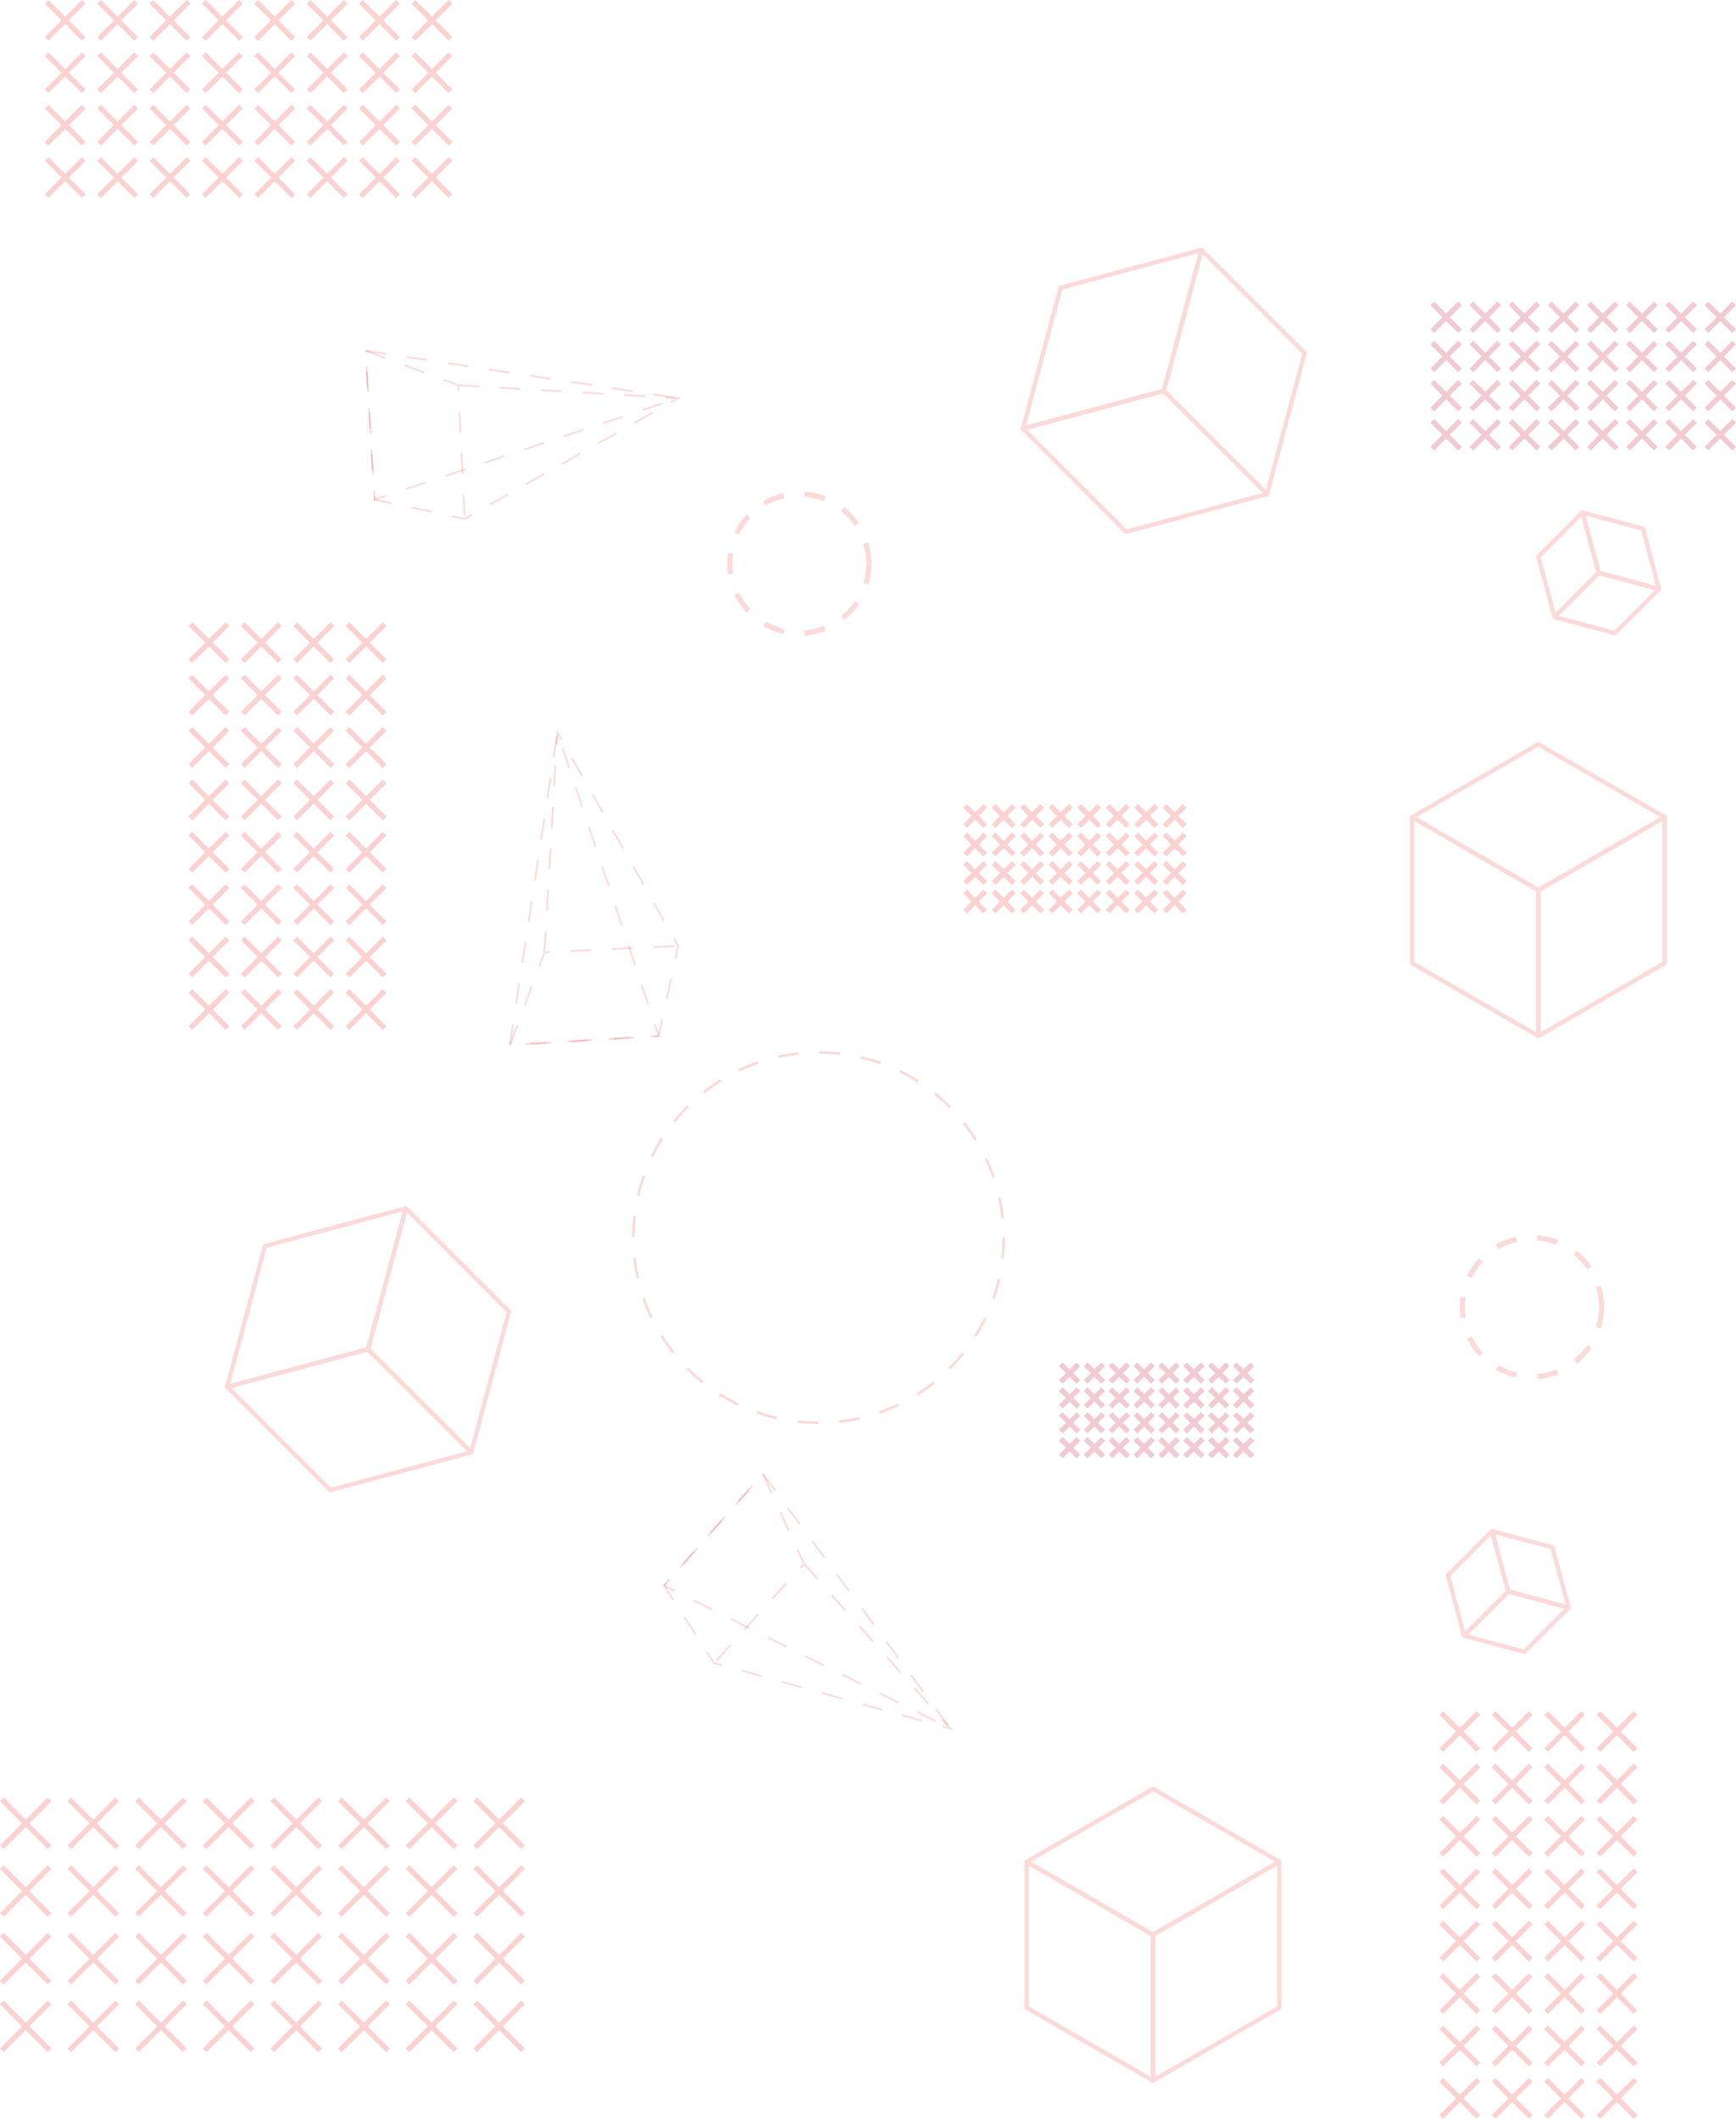 <svg id="Layer_1" data-name="Layer 1" xmlns="http://www.w3.org/2000/svg" viewBox="0 0 2003.24 2444.48"><defs><style>.cls-1{opacity:0.25;}.cls-2,.cls-4,.cls-5,.cls-6,.cls-7,.cls-8{fill:none;}.cls-2,.cls-4,.cls-6,.cls-7,.cls-8{stroke:#ef4648;}.cls-2,.cls-5,.cls-6,.cls-7,.cls-8{stroke-miterlimit:10;}.cls-2,.cls-5,.cls-6{stroke-width:6px;}.cls-3{opacity:0.2;}.cls-4{stroke-linecap:round;stroke-linejoin:round;stroke-width:5px;}.cls-5{stroke:#cc2a49;}.cls-6,.cls-7,.cls-8{stroke-dasharray:24;opacity:0.2;}.cls-7{stroke-width:2px;}.cls-8{stroke-width:3px;}</style></defs><title>pagesBackground</title><g class="cls-1"><line class="cls-2" x1="53.82" y1="2.12" x2="96.62" y2="44.92"/><line class="cls-2" x1="96.62" y1="2.12" x2="53.82" y2="44.92"/><line class="cls-2" x1="53.82" y1="62.52" x2="96.62" y2="105.32"/><line class="cls-2" x1="96.62" y1="62.52" x2="53.82" y2="105.32"/><line class="cls-2" x1="114.32" y1="62.52" x2="157.12" y2="105.32"/><line class="cls-2" x1="157.12" y1="62.52" x2="114.32" y2="105.32"/><line class="cls-2" x1="114.32" y1="2.12" x2="157.12" y2="44.92"/><line class="cls-2" x1="157.12" y1="2.12" x2="114.32" y2="44.92"/><line class="cls-2" x1="174.72" y1="2.12" x2="217.52" y2="44.92"/><line class="cls-2" x1="217.52" y1="2.12" x2="174.72" y2="44.92"/><line class="cls-2" x1="174.72" y1="62.52" x2="217.52" y2="105.32"/><line class="cls-2" x1="217.52" y1="62.52" x2="174.72" y2="105.32"/><line class="cls-2" x1="235.22" y1="62.52" x2="278.02" y2="105.32"/><line class="cls-2" x1="278.02" y1="62.52" x2="235.22" y2="105.32"/><line class="cls-2" x1="235.22" y1="2.12" x2="278.02" y2="44.92"/><line class="cls-2" x1="278.02" y1="2.12" x2="235.22" y2="44.92"/><line class="cls-2" x1="174.72" y1="123.02" x2="217.52" y2="165.82"/><line class="cls-2" x1="217.52" y1="123.02" x2="174.72" y2="165.82"/><line class="cls-2" x1="174.72" y1="183.42" x2="217.52" y2="226.22"/><line class="cls-2" x1="217.52" y1="183.42" x2="174.72" y2="226.22"/><line class="cls-2" x1="235.22" y1="183.42" x2="278.02" y2="226.22"/><line class="cls-2" x1="278.02" y1="183.42" x2="235.22" y2="226.22"/><line class="cls-2" x1="235.22" y1="123.02" x2="278.02" y2="165.82"/><line class="cls-2" x1="278.02" y1="123.02" x2="235.22" y2="165.82"/><line class="cls-2" x1="295.62" y1="2.12" x2="338.42" y2="44.92"/><line class="cls-2" x1="338.42" y1="2.12" x2="295.62" y2="44.92"/><line class="cls-2" x1="295.62" y1="62.52" x2="338.42" y2="105.32"/><line class="cls-2" x1="338.42" y1="62.52" x2="295.62" y2="105.32"/><line class="cls-2" x1="356.12" y1="62.52" x2="398.92" y2="105.32"/><line class="cls-2" x1="398.92" y1="62.52" x2="356.12" y2="105.32"/><line class="cls-2" x1="356.12" y1="2.12" x2="398.92" y2="44.92"/><line class="cls-2" x1="398.92" y1="2.12" x2="356.12" y2="44.92"/><line class="cls-2" x1="295.62" y1="123.02" x2="338.42" y2="165.82"/><line class="cls-2" x1="338.42" y1="123.02" x2="295.62" y2="165.82"/><line class="cls-2" x1="295.62" y1="183.42" x2="338.42" y2="226.22"/><line class="cls-2" x1="338.42" y1="183.42" x2="295.62" y2="226.22"/><line class="cls-2" x1="356.12" y1="183.42" x2="398.92" y2="226.22"/><line class="cls-2" x1="398.92" y1="183.42" x2="356.12" y2="226.22"/><line class="cls-2" x1="356.12" y1="123.02" x2="398.92" y2="165.82"/><line class="cls-2" x1="398.92" y1="123.02" x2="356.12" y2="165.82"/><line class="cls-2" x1="416.52" y1="2.12" x2="459.32" y2="44.92"/><line class="cls-2" x1="459.32" y1="2.12" x2="416.52" y2="44.92"/><line class="cls-2" x1="416.52" y1="62.52" x2="459.32" y2="105.32"/><line class="cls-2" x1="459.32" y1="62.52" x2="416.52" y2="105.32"/><line class="cls-2" x1="477.02" y1="62.52" x2="519.82" y2="105.32"/><line class="cls-2" x1="519.82" y1="62.52" x2="477.02" y2="105.32"/><line class="cls-2" x1="477.02" y1="2.12" x2="519.82" y2="44.92"/><line class="cls-2" x1="519.82" y1="2.12" x2="477.02" y2="44.92"/><line class="cls-2" x1="416.52" y1="123.02" x2="459.32" y2="165.82"/><line class="cls-2" x1="459.32" y1="123.02" x2="416.52" y2="165.82"/><line class="cls-2" x1="416.52" y1="183.42" x2="459.32" y2="226.22"/><line class="cls-2" x1="459.32" y1="183.42" x2="416.52" y2="226.22"/><line class="cls-2" x1="477.02" y1="183.42" x2="519.82" y2="226.22"/><line class="cls-2" x1="519.82" y1="183.42" x2="477.02" y2="226.22"/><line class="cls-2" x1="477.02" y1="123.02" x2="519.82" y2="165.82"/><line class="cls-2" x1="519.82" y1="123.02" x2="477.02" y2="165.82"/><line class="cls-2" x1="53.82" y1="123.02" x2="96.62" y2="165.82"/><line class="cls-2" x1="96.62" y1="123.02" x2="53.82" y2="165.82"/><line class="cls-2" x1="53.82" y1="183.42" x2="96.62" y2="226.22"/><line class="cls-2" x1="96.62" y1="183.42" x2="53.82" y2="226.22"/><line class="cls-2" x1="114.32" y1="183.42" x2="157.12" y2="226.22"/><line class="cls-2" x1="157.12" y1="183.42" x2="114.32" y2="226.22"/><line class="cls-2" x1="114.32" y1="123.02" x2="157.12" y2="165.82"/><line class="cls-2" x1="157.12" y1="123.02" x2="114.32" y2="165.82"/></g><g class="cls-1"><line class="cls-2" x1="1113.72" y1="929.78" x2="1136.92" y2="953.08"/><line class="cls-2" x1="1136.92" y1="929.78" x2="1113.72" y2="953.08"/><line class="cls-2" x1="1113.72" y1="962.68" x2="1136.92" y2="985.98"/><line class="cls-2" x1="1136.92" y1="962.68" x2="1113.72" y2="985.98"/><line class="cls-2" x1="1146.52" y1="962.68" x2="1169.82" y2="985.98"/><line class="cls-2" x1="1169.82" y1="962.68" x2="1146.52" y2="985.98"/><line class="cls-2" x1="1146.52" y1="929.78" x2="1169.82" y2="953.08"/><line class="cls-2" x1="1169.82" y1="929.78" x2="1146.52" y2="953.08"/><line class="cls-2" x1="1179.42" y1="929.78" x2="1202.72" y2="953.08"/><line class="cls-2" x1="1202.72" y1="929.78" x2="1179.42" y2="953.08"/><line class="cls-2" x1="1179.42" y1="962.68" x2="1202.72" y2="985.98"/><line class="cls-2" x1="1202.72" y1="962.68" x2="1179.42" y2="985.98"/><line class="cls-2" x1="1212.32" y1="962.68" x2="1235.62" y2="985.98"/><line class="cls-2" x1="1235.62" y1="962.68" x2="1212.32" y2="985.98"/><line class="cls-2" x1="1212.32" y1="929.78" x2="1235.62" y2="953.08"/><line class="cls-2" x1="1235.62" y1="929.78" x2="1212.32" y2="953.08"/><line class="cls-2" x1="1179.42" y1="995.58" x2="1202.72" y2="1018.88"/><line class="cls-2" x1="1202.72" y1="995.58" x2="1179.42" y2="1018.88"/><line class="cls-2" x1="1179.42" y1="1028.48" x2="1202.72" y2="1051.78"/><line class="cls-2" x1="1202.72" y1="1028.48" x2="1179.42" y2="1051.78"/><line class="cls-2" x1="1212.32" y1="1028.48" x2="1235.62" y2="1051.78"/><line class="cls-2" x1="1235.62" y1="1028.48" x2="1212.32" y2="1051.78"/><line class="cls-2" x1="1212.32" y1="995.58" x2="1235.62" y2="1018.88"/><line class="cls-2" x1="1235.62" y1="995.58" x2="1212.32" y2="1018.88"/><line class="cls-2" x1="1245.22" y1="929.78" x2="1268.52" y2="953.08"/><line class="cls-2" x1="1268.52" y1="929.78" x2="1245.22" y2="953.08"/><line class="cls-2" x1="1245.22" y1="962.68" x2="1268.52" y2="985.98"/><line class="cls-2" x1="1268.52" y1="962.68" x2="1245.22" y2="985.98"/><line class="cls-2" x1="1278.12" y1="962.68" x2="1301.42" y2="985.98"/><line class="cls-2" x1="1301.42" y1="962.68" x2="1278.12" y2="985.98"/><line class="cls-2" x1="1278.12" y1="929.78" x2="1301.42" y2="953.08"/><line class="cls-2" x1="1301.42" y1="929.78" x2="1278.12" y2="953.08"/><line class="cls-2" x1="1245.22" y1="995.58" x2="1268.52" y2="1018.88"/><line class="cls-2" x1="1268.52" y1="995.58" x2="1245.22" y2="1018.88"/><line class="cls-2" x1="1245.22" y1="1028.48" x2="1268.52" y2="1051.78"/><line class="cls-2" x1="1268.52" y1="1028.48" x2="1245.22" y2="1051.78"/><line class="cls-2" x1="1278.12" y1="1028.48" x2="1301.42" y2="1051.78"/><line class="cls-2" x1="1301.42" y1="1028.48" x2="1278.12" y2="1051.78"/><line class="cls-2" x1="1278.12" y1="995.58" x2="1301.42" y2="1018.88"/><line class="cls-2" x1="1301.42" y1="995.58" x2="1278.12" y2="1018.88"/><line class="cls-2" x1="1311.02" y1="929.78" x2="1334.32" y2="953.08"/><line class="cls-2" x1="1334.32" y1="929.78" x2="1311.02" y2="953.08"/><line class="cls-2" x1="1311.02" y1="962.68" x2="1334.32" y2="985.98"/><line class="cls-2" x1="1334.32" y1="962.68" x2="1311.02" y2="985.98"/><line class="cls-2" x1="1343.92" y1="962.68" x2="1367.12" y2="985.98"/><line class="cls-2" x1="1367.12" y1="962.68" x2="1343.92" y2="985.98"/><line class="cls-2" x1="1343.92" y1="929.78" x2="1367.12" y2="953.08"/><line class="cls-2" x1="1367.12" y1="929.78" x2="1343.92" y2="953.08"/><line class="cls-2" x1="1311.02" y1="995.58" x2="1334.32" y2="1018.88"/><line class="cls-2" x1="1334.32" y1="995.58" x2="1311.02" y2="1018.88"/><line class="cls-2" x1="1311.02" y1="1028.48" x2="1334.32" y2="1051.78"/><line class="cls-2" x1="1334.32" y1="1028.48" x2="1311.02" y2="1051.78"/><line class="cls-2" x1="1343.92" y1="1028.48" x2="1367.12" y2="1051.78"/><line class="cls-2" x1="1367.12" y1="1028.48" x2="1343.92" y2="1051.78"/><line class="cls-2" x1="1343.92" y1="995.58" x2="1367.12" y2="1018.88"/><line class="cls-2" x1="1367.12" y1="995.58" x2="1343.92" y2="1018.88"/><line class="cls-2" x1="1113.72" y1="995.58" x2="1136.92" y2="1018.88"/><line class="cls-2" x1="1136.92" y1="995.58" x2="1113.72" y2="1018.88"/><line class="cls-2" x1="1113.72" y1="1028.48" x2="1136.92" y2="1051.78"/><line class="cls-2" x1="1136.92" y1="1028.48" x2="1113.72" y2="1051.78"/><line class="cls-2" x1="1146.52" y1="1028.48" x2="1169.82" y2="1051.78"/><line class="cls-2" x1="1169.82" y1="1028.48" x2="1146.52" y2="1051.78"/><line class="cls-2" x1="1146.52" y1="995.58" x2="1169.82" y2="1018.88"/><line class="cls-2" x1="1169.82" y1="995.58" x2="1146.52" y2="1018.88"/></g><g class="cls-3"><polygon class="cls-4" points="1223.92 331.98 1180.42 494.48 1342.92 450.98 1386.52 288.38 1223.92 331.98"/><polygon class="cls-4" points="1180.42 494.48 1299.42 613.58 1462.02 569.98 1342.92 450.98 1180.42 494.48"/><polygon class="cls-4" points="1342.92 450.98 1462.02 569.98 1505.52 407.38 1386.52 288.38 1342.92 450.98"/><polygon class="cls-4" points="1895.82 609.98 1826.12 591.28 1844.82 660.88 1914.42 679.58 1895.82 609.98"/><polygon class="cls-4" points="1826.12 591.28 1775.22 642.28 1793.82 711.88 1844.82 660.88 1826.12 591.28"/><polygon class="cls-4" points="1844.82 660.88 1793.82 711.88 1863.42 730.48 1914.42 679.58 1844.82 660.88"/><polygon class="cls-4" points="1775.22 858.68 1629.42 942.78 1775.22 1026.98 1920.92 942.78 1775.22 858.68"/><polygon class="cls-4" points="1629.42 942.78 1629.42 1111.18 1775.22 1195.28 1775.22 1026.98 1629.42 942.78"/><polygon class="cls-4" points="1775.22 1026.98 1775.22 1195.28 1920.92 1111.18 1920.92 942.78 1775.22 1026.98"/></g><g class="cls-1"><line class="cls-5" x1="2001.12" y1="517.68" x2="1969.12" y2="485.68"/><line class="cls-5" x1="1969.12" y1="517.68" x2="2001.12" y2="485.68"/><line class="cls-5" x1="2001.12" y1="472.48" x2="1969.12" y2="440.48"/><line class="cls-5" x1="1969.12" y1="472.48" x2="2001.12" y2="440.48"/><line class="cls-5" x1="1955.92" y1="472.48" x2="1923.92" y2="440.48"/><line class="cls-5" x1="1923.92" y1="472.48" x2="1955.92" y2="440.48"/><line class="cls-5" x1="1955.92" y1="517.68" x2="1923.92" y2="485.68"/><line class="cls-5" x1="1923.92" y1="517.68" x2="1955.92" y2="485.68"/><line class="cls-5" x1="1910.72" y1="517.68" x2="1878.72" y2="485.68"/><line class="cls-5" x1="1878.72" y1="517.68" x2="1910.72" y2="485.68"/><line class="cls-5" x1="1910.72" y1="472.48" x2="1878.72" y2="440.48"/><line class="cls-5" x1="1878.72" y1="472.48" x2="1910.72" y2="440.48"/><line class="cls-5" x1="1865.52" y1="472.48" x2="1833.52" y2="440.48"/><line class="cls-5" x1="1833.52" y1="472.48" x2="1865.52" y2="440.48"/><line class="cls-5" x1="1865.52" y1="517.68" x2="1833.52" y2="485.68"/><line class="cls-5" x1="1833.52" y1="517.68" x2="1865.52" y2="485.68"/><line class="cls-5" x1="1910.72" y1="427.28" x2="1878.72" y2="395.28"/><line class="cls-5" x1="1878.72" y1="427.28" x2="1910.72" y2="395.28"/><line class="cls-5" x1="1910.72" y1="382.08" x2="1878.72" y2="350.08"/><line class="cls-5" x1="1878.72" y1="382.08" x2="1910.72" y2="350.08"/><line class="cls-5" x1="1865.52" y1="382.08" x2="1833.52" y2="350.08"/><line class="cls-5" x1="1833.52" y1="382.08" x2="1865.52" y2="350.08"/><line class="cls-5" x1="1865.52" y1="427.28" x2="1833.52" y2="395.28"/><line class="cls-5" x1="1833.52" y1="427.28" x2="1865.52" y2="395.28"/><line class="cls-5" x1="1820.32" y1="517.68" x2="1788.32" y2="485.68"/><line class="cls-5" x1="1788.32" y1="517.68" x2="1820.32" y2="485.68"/><line class="cls-5" x1="1820.32" y1="472.48" x2="1788.32" y2="440.48"/><line class="cls-5" x1="1788.32" y1="472.48" x2="1820.32" y2="440.48"/><line class="cls-5" x1="1775.12" y1="472.48" x2="1743.12" y2="440.48"/><line class="cls-5" x1="1743.12" y1="472.48" x2="1775.12" y2="440.48"/><line class="cls-5" x1="1775.12" y1="517.68" x2="1743.12" y2="485.68"/><line class="cls-5" x1="1743.12" y1="517.68" x2="1775.12" y2="485.68"/><line class="cls-5" x1="1820.32" y1="427.28" x2="1788.32" y2="395.28"/><line class="cls-5" x1="1788.32" y1="427.28" x2="1820.32" y2="395.28"/><line class="cls-5" x1="1820.32" y1="382.08" x2="1788.32" y2="350.08"/><line class="cls-5" x1="1788.32" y1="382.08" x2="1820.32" y2="350.08"/><line class="cls-5" x1="1775.12" y1="382.08" x2="1743.12" y2="350.08"/><line class="cls-5" x1="1743.12" y1="382.08" x2="1775.12" y2="350.08"/><line class="cls-5" x1="1775.12" y1="427.28" x2="1743.12" y2="395.28"/><line class="cls-5" x1="1743.12" y1="427.28" x2="1775.12" y2="395.28"/><line class="cls-5" x1="1729.92" y1="517.68" x2="1697.92" y2="485.68"/><line class="cls-5" x1="1697.92" y1="517.68" x2="1729.92" y2="485.68"/><line class="cls-5" x1="1729.92" y1="472.48" x2="1697.92" y2="440.48"/><line class="cls-5" x1="1697.92" y1="472.48" x2="1729.92" y2="440.48"/><line class="cls-5" x1="1684.72" y1="472.48" x2="1652.72" y2="440.48"/><line class="cls-5" x1="1652.72" y1="472.48" x2="1684.72" y2="440.48"/><line class="cls-5" x1="1684.72" y1="517.68" x2="1652.72" y2="485.68"/><line class="cls-5" x1="1652.72" y1="517.68" x2="1684.72" y2="485.68"/><line class="cls-5" x1="1729.92" y1="427.28" x2="1697.92" y2="395.28"/><line class="cls-5" x1="1697.92" y1="427.28" x2="1729.92" y2="395.28"/><line class="cls-5" x1="1729.92" y1="382.08" x2="1697.92" y2="350.08"/><line class="cls-5" x1="1697.92" y1="382.08" x2="1729.92" y2="350.08"/><line class="cls-5" x1="1684.72" y1="382.08" x2="1652.72" y2="350.08"/><line class="cls-5" x1="1652.72" y1="382.08" x2="1684.72" y2="350.08"/><line class="cls-5" x1="1684.72" y1="427.28" x2="1652.72" y2="395.28"/><line class="cls-5" x1="1652.72" y1="427.28" x2="1684.72" y2="395.28"/><line class="cls-5" x1="2001.12" y1="427.28" x2="1969.12" y2="395.28"/><line class="cls-5" x1="1969.12" y1="427.28" x2="2001.12" y2="395.28"/><line class="cls-5" x1="2001.12" y1="382.08" x2="1969.12" y2="350.08"/><line class="cls-5" x1="1969.12" y1="382.08" x2="2001.12" y2="350.08"/><line class="cls-5" x1="1955.92" y1="382.08" x2="1923.92" y2="350.08"/><line class="cls-5" x1="1923.92" y1="382.08" x2="1955.92" y2="350.08"/><line class="cls-5" x1="1955.92" y1="427.28" x2="1923.92" y2="395.28"/><line class="cls-5" x1="1923.92" y1="427.28" x2="1955.92" y2="395.28"/></g><circle class="cls-6" cx="922.47" cy="650.23" r="80.25"/><polygon class="cls-7" points="588.44 1205.71 643.18 844.95 760.11 1195.28 588.44 1205.71"/><polyline class="cls-7" points="628.25 1098.73 643.18 844.95 782.5 1091.26 760.11 1195.28 588.44 1205.71 628.25 1098.73 782.5 1091.26"/><polygon class="cls-7" points="421.74 404.64 782.5 459.38 432.18 576.32 421.74 404.64"/><polyline class="cls-7" points="528.73 444.45 782.5 459.38 536.19 598.71 432.18 576.32 421.74 404.64 528.73 444.45 536.19 598.71"/><polygon class="cls-7" points="880.31 1700.55 1096.71 1994.35 766.3 1829.32 880.31 1700.55"/><polyline class="cls-7" points="927.82 1804.35 1096.71 1994.35 824.02 1918.7 766.3 1829.32 880.31 1700.55 927.82 1804.35 824.02 1918.7"/><g class="cls-3"><polygon class="cls-4" points="305.72 1437.6 262.22 1600.1 424.72 1556.6 468.32 1394 305.72 1437.6"/><polygon class="cls-4" points="262.22 1600.1 381.22 1719.2 543.82 1675.6 424.72 1556.6 262.22 1600.1"/><polygon class="cls-4" points="424.72 1556.6 543.82 1675.6 587.32 1513 468.32 1394 424.72 1556.6"/><polygon class="cls-4" points="1791.42 1785.2 1721.72 1766.5 1740.42 1836.1 1810.02 1854.8 1791.42 1785.2"/><polygon class="cls-4" points="1721.72 1766.5 1670.82 1817.5 1689.42 1887.1 1740.42 1836.1 1721.72 1766.5"/><polygon class="cls-4" points="1740.42 1836.1 1689.42 1887.1 1759.02 1905.7 1810.02 1854.8 1740.42 1836.1"/><polygon class="cls-4" points="1330.52 2063.84 1184.72 2147.95 1330.52 2232.14 1476.22 2147.95 1330.52 2063.84"/><polygon class="cls-4" points="1184.72 2147.95 1184.72 2316.34 1330.52 2400.45 1330.52 2232.14 1184.72 2147.95"/><polygon class="cls-4" points="1330.52 2232.14 1330.52 2400.45 1476.22 2316.34 1476.22 2147.95 1330.52 2232.14"/></g><g class="cls-1"><line class="cls-2" x1="2.13" y1="2075.99" x2="57.18" y2="2131.28"/><line class="cls-2" x1="57.18" y1="2075.99" x2="2.13" y2="2131.28"/><line class="cls-2" x1="2.13" y1="2154.07" x2="57.18" y2="2209.36"/><line class="cls-2" x1="57.18" y1="2154.07" x2="2.13" y2="2209.36"/><line class="cls-2" x1="79.97" y1="2154.07" x2="135.26" y2="2209.36"/><line class="cls-2" x1="135.26" y1="2154.07" x2="79.97" y2="2209.36"/><line class="cls-2" x1="79.97" y1="2075.99" x2="135.26" y2="2131.28"/><line class="cls-2" x1="135.26" y1="2075.99" x2="79.97" y2="2131.28"/><line class="cls-2" x1="158.05" y1="2075.99" x2="213.34" y2="2131.28"/><line class="cls-2" x1="213.34" y1="2075.99" x2="158.05" y2="2131.28"/><line class="cls-2" x1="158.05" y1="2154.07" x2="213.34" y2="2209.36"/><line class="cls-2" x1="213.34" y1="2154.07" x2="158.05" y2="2209.36"/><line class="cls-2" x1="236.13" y1="2154.07" x2="291.42" y2="2209.36"/><line class="cls-2" x1="291.42" y1="2154.07" x2="236.13" y2="2209.36"/><line class="cls-2" x1="236.13" y1="2075.99" x2="291.42" y2="2131.28"/><line class="cls-2" x1="291.42" y1="2075.99" x2="236.13" y2="2131.28"/><line class="cls-2" x1="158.05" y1="2232.14" x2="213.34" y2="2287.44"/><line class="cls-2" x1="213.34" y1="2232.14" x2="158.05" y2="2287.44"/><line class="cls-2" x1="158.05" y1="2310.22" x2="213.34" y2="2365.52"/><line class="cls-2" x1="213.34" y1="2310.22" x2="158.05" y2="2365.52"/><line class="cls-2" x1="236.13" y1="2310.22" x2="291.42" y2="2365.52"/><line class="cls-2" x1="291.42" y1="2310.22" x2="236.13" y2="2365.52"/><line class="cls-2" x1="236.13" y1="2232.14" x2="291.42" y2="2287.44"/><line class="cls-2" x1="291.42" y1="2232.14" x2="236.13" y2="2287.44"/><line class="cls-2" x1="314.21" y1="2075.99" x2="369.5" y2="2131.28"/><line class="cls-2" x1="369.5" y1="2075.99" x2="314.21" y2="2131.28"/><line class="cls-2" x1="314.21" y1="2154.07" x2="369.5" y2="2209.36"/><line class="cls-2" x1="369.5" y1="2154.07" x2="314.21" y2="2209.36"/><line class="cls-2" x1="392.28" y1="2154.07" x2="447.58" y2="2209.36"/><line class="cls-2" x1="447.58" y1="2154.07" x2="392.28" y2="2209.36"/><line class="cls-2" x1="392.28" y1="2075.99" x2="447.58" y2="2131.28"/><line class="cls-2" x1="447.58" y1="2075.99" x2="392.28" y2="2131.28"/><line class="cls-2" x1="314.21" y1="2232.14" x2="369.5" y2="2287.44"/><line class="cls-2" x1="369.5" y1="2232.14" x2="314.21" y2="2287.44"/><line class="cls-2" x1="314.21" y1="2310.22" x2="369.5" y2="2365.52"/><line class="cls-2" x1="369.5" y1="2310.22" x2="314.21" y2="2365.52"/><line class="cls-2" x1="392.28" y1="2310.22" x2="447.58" y2="2365.52"/><line class="cls-2" x1="447.58" y1="2310.22" x2="392.28" y2="2365.52"/><line class="cls-2" x1="392.28" y1="2232.14" x2="447.58" y2="2287.44"/><line class="cls-2" x1="447.58" y1="2232.14" x2="392.28" y2="2287.44"/><line class="cls-2" x1="470.36" y1="2075.99" x2="525.66" y2="2131.28"/><line class="cls-2" x1="525.66" y1="2075.99" x2="470.36" y2="2131.28"/><line class="cls-2" x1="470.36" y1="2154.07" x2="525.66" y2="2209.36"/><line class="cls-2" x1="525.66" y1="2154.07" x2="470.36" y2="2209.36"/><line class="cls-2" x1="548.44" y1="2154.07" x2="603.5" y2="2209.36"/><line class="cls-2" x1="603.5" y1="2154.07" x2="548.44" y2="2209.36"/><line class="cls-2" x1="548.44" y1="2075.99" x2="603.5" y2="2131.28"/><line class="cls-2" x1="603.5" y1="2075.99" x2="548.44" y2="2131.28"/><line class="cls-2" x1="470.36" y1="2232.14" x2="525.66" y2="2287.44"/><line class="cls-2" x1="525.66" y1="2232.14" x2="470.36" y2="2287.44"/><line class="cls-2" x1="470.36" y1="2310.22" x2="525.66" y2="2365.52"/><line class="cls-2" x1="525.66" y1="2310.22" x2="470.36" y2="2365.52"/><line class="cls-2" x1="548.44" y1="2310.22" x2="603.5" y2="2365.52"/><line class="cls-2" x1="603.5" y1="2310.22" x2="548.44" y2="2365.52"/><line class="cls-2" x1="548.44" y1="2232.14" x2="603.5" y2="2287.44"/><line class="cls-2" x1="603.5" y1="2232.14" x2="548.44" y2="2287.44"/><line class="cls-2" x1="2.13" y1="2232.14" x2="57.18" y2="2287.44"/><line class="cls-2" x1="57.18" y1="2232.14" x2="2.13" y2="2287.44"/><line class="cls-2" x1="2.13" y1="2310.22" x2="57.18" y2="2365.52"/><line class="cls-2" x1="57.18" y1="2310.22" x2="2.13" y2="2365.52"/><line class="cls-2" x1="79.97" y1="2310.22" x2="135.26" y2="2365.52"/><line class="cls-2" x1="135.26" y1="2310.22" x2="79.97" y2="2365.52"/><line class="cls-2" x1="79.97" y1="2232.14" x2="135.26" y2="2287.44"/><line class="cls-2" x1="135.26" y1="2232.14" x2="79.97" y2="2287.44"/></g><g class="cls-1"><line class="cls-5" x1="1445.25" y1="1680.4" x2="1424.94" y2="1660.09"/><line class="cls-5" x1="1424.94" y1="1680.4" x2="1445.25" y2="1660.09"/><line class="cls-5" x1="1445.25" y1="1651.71" x2="1424.94" y2="1631.39"/><line class="cls-5" x1="1424.94" y1="1651.71" x2="1445.25" y2="1631.39"/><line class="cls-5" x1="1416.56" y1="1651.71" x2="1396.24" y2="1631.39"/><line class="cls-5" x1="1396.24" y1="1651.71" x2="1416.56" y2="1631.39"/><line class="cls-5" x1="1416.56" y1="1680.4" x2="1396.24" y2="1660.09"/><line class="cls-5" x1="1396.24" y1="1680.4" x2="1416.56" y2="1660.09"/><line class="cls-5" x1="1387.86" y1="1680.4" x2="1367.55" y2="1660.09"/><line class="cls-5" x1="1367.55" y1="1680.4" x2="1387.86" y2="1660.09"/><line class="cls-5" x1="1387.86" y1="1651.71" x2="1367.55" y2="1631.39"/><line class="cls-5" x1="1367.55" y1="1651.71" x2="1387.86" y2="1631.39"/><line class="cls-5" x1="1359.17" y1="1651.71" x2="1338.85" y2="1631.39"/><line class="cls-5" x1="1338.85" y1="1651.71" x2="1359.17" y2="1631.39"/><line class="cls-5" x1="1359.17" y1="1680.4" x2="1338.85" y2="1660.09"/><line class="cls-5" x1="1338.85" y1="1680.4" x2="1359.17" y2="1660.09"/><line class="cls-5" x1="1387.86" y1="1623.01" x2="1367.55" y2="1602.7"/><line class="cls-5" x1="1367.55" y1="1623.01" x2="1387.86" y2="1602.7"/><line class="cls-5" x1="1387.86" y1="1594.32" x2="1367.55" y2="1574"/><line class="cls-5" x1="1367.55" y1="1594.32" x2="1387.86" y2="1574"/><line class="cls-5" x1="1359.17" y1="1594.32" x2="1338.85" y2="1574"/><line class="cls-5" x1="1338.85" y1="1594.32" x2="1359.17" y2="1574"/><line class="cls-5" x1="1359.17" y1="1623.01" x2="1338.85" y2="1602.7"/><line class="cls-5" x1="1338.85" y1="1623.01" x2="1359.17" y2="1602.7"/><line class="cls-5" x1="1330.47" y1="1680.4" x2="1310.16" y2="1660.09"/><line class="cls-5" x1="1310.16" y1="1680.4" x2="1330.47" y2="1660.09"/><line class="cls-5" x1="1330.47" y1="1651.71" x2="1310.16" y2="1631.39"/><line class="cls-5" x1="1310.16" y1="1651.71" x2="1330.47" y2="1631.39"/><line class="cls-5" x1="1301.78" y1="1651.71" x2="1281.46" y2="1631.39"/><line class="cls-5" x1="1281.46" y1="1651.71" x2="1301.78" y2="1631.39"/><line class="cls-5" x1="1301.78" y1="1680.4" x2="1281.46" y2="1660.09"/><line class="cls-5" x1="1281.46" y1="1680.4" x2="1301.78" y2="1660.09"/><line class="cls-5" x1="1330.47" y1="1623.01" x2="1310.16" y2="1602.7"/><line class="cls-5" x1="1310.16" y1="1623.01" x2="1330.47" y2="1602.7"/><line class="cls-5" x1="1330.47" y1="1594.32" x2="1310.16" y2="1574"/><line class="cls-5" x1="1310.16" y1="1594.32" x2="1330.47" y2="1574"/><line class="cls-5" x1="1301.78" y1="1594.32" x2="1281.46" y2="1574"/><line class="cls-5" x1="1281.46" y1="1594.32" x2="1301.78" y2="1574"/><line class="cls-5" x1="1301.78" y1="1623.01" x2="1281.46" y2="1602.7"/><line class="cls-5" x1="1281.46" y1="1623.01" x2="1301.78" y2="1602.7"/><line class="cls-5" x1="1273.08" y1="1680.4" x2="1252.77" y2="1660.09"/><line class="cls-5" x1="1252.77" y1="1680.4" x2="1273.08" y2="1660.09"/><line class="cls-5" x1="1273.08" y1="1651.71" x2="1252.77" y2="1631.39"/><line class="cls-5" x1="1252.77" y1="1651.71" x2="1273.08" y2="1631.39"/><line class="cls-5" x1="1244.39" y1="1651.71" x2="1224.07" y2="1631.39"/><line class="cls-5" x1="1224.07" y1="1651.71" x2="1244.39" y2="1631.39"/><line class="cls-5" x1="1244.39" y1="1680.4" x2="1224.07" y2="1660.09"/><line class="cls-5" x1="1224.07" y1="1680.4" x2="1244.39" y2="1660.09"/><line class="cls-5" x1="1273.08" y1="1623.01" x2="1252.77" y2="1602.7"/><line class="cls-5" x1="1252.77" y1="1623.01" x2="1273.08" y2="1602.7"/><line class="cls-5" x1="1273.08" y1="1594.32" x2="1252.77" y2="1574"/><line class="cls-5" x1="1252.77" y1="1594.32" x2="1273.08" y2="1574"/><line class="cls-5" x1="1244.39" y1="1594.32" x2="1224.07" y2="1574"/><line class="cls-5" x1="1224.07" y1="1594.32" x2="1244.39" y2="1574"/><line class="cls-5" x1="1244.39" y1="1623.01" x2="1224.07" y2="1602.7"/><line class="cls-5" x1="1224.07" y1="1623.01" x2="1244.39" y2="1602.7"/><line class="cls-5" x1="1445.25" y1="1623.01" x2="1424.94" y2="1602.7"/><line class="cls-5" x1="1424.94" y1="1623.01" x2="1445.25" y2="1602.7"/><line class="cls-5" x1="1445.25" y1="1594.32" x2="1424.94" y2="1574"/><line class="cls-5" x1="1424.94" y1="1594.32" x2="1445.25" y2="1574"/><line class="cls-5" x1="1416.56" y1="1594.32" x2="1396.24" y2="1574"/><line class="cls-5" x1="1396.24" y1="1594.32" x2="1416.56" y2="1574"/><line class="cls-5" x1="1416.56" y1="1623.01" x2="1396.24" y2="1602.7"/><line class="cls-5" x1="1396.24" y1="1623.01" x2="1416.56" y2="1602.7"/></g><g class="cls-1"><line class="cls-2" x1="219.73" y1="1186.08" x2="262.53" y2="1143.28"/><line class="cls-2" x1="219.73" y1="1143.28" x2="262.53" y2="1186.08"/><line class="cls-2" x1="280.13" y1="1186.08" x2="322.93" y2="1143.28"/><line class="cls-2" x1="280.13" y1="1143.28" x2="322.93" y2="1186.08"/><line class="cls-2" x1="280.13" y1="1125.58" x2="322.93" y2="1082.78"/><line class="cls-2" x1="280.13" y1="1082.78" x2="322.93" y2="1125.58"/><line class="cls-2" x1="219.73" y1="1125.58" x2="262.53" y2="1082.78"/><line class="cls-2" x1="219.73" y1="1082.78" x2="262.53" y2="1125.58"/><line class="cls-2" x1="219.73" y1="1065.18" x2="262.53" y2="1022.38"/><line class="cls-2" x1="219.73" y1="1022.38" x2="262.53" y2="1065.18"/><line class="cls-2" x1="280.13" y1="1065.18" x2="322.93" y2="1022.38"/><line class="cls-2" x1="280.13" y1="1022.38" x2="322.93" y2="1065.18"/><line class="cls-2" x1="280.13" y1="1004.68" x2="322.93" y2="961.88"/><line class="cls-2" x1="280.13" y1="961.88" x2="322.93" y2="1004.68"/><line class="cls-2" x1="219.73" y1="1004.68" x2="262.53" y2="961.88"/><line class="cls-2" x1="219.73" y1="961.88" x2="262.53" y2="1004.68"/><line class="cls-2" x1="340.63" y1="1065.18" x2="383.43" y2="1022.38"/><line class="cls-2" x1="340.63" y1="1022.38" x2="383.43" y2="1065.18"/><line class="cls-2" x1="401.03" y1="1065.18" x2="443.83" y2="1022.38"/><line class="cls-2" x1="401.03" y1="1022.38" x2="443.83" y2="1065.18"/><line class="cls-2" x1="401.03" y1="1004.68" x2="443.83" y2="961.88"/><line class="cls-2" x1="401.03" y1="961.88" x2="443.83" y2="1004.68"/><line class="cls-2" x1="340.63" y1="1004.68" x2="383.43" y2="961.88"/><line class="cls-2" x1="340.63" y1="961.88" x2="383.43" y2="1004.68"/><line class="cls-2" x1="219.73" y1="944.28" x2="262.53" y2="901.48"/><line class="cls-2" x1="219.73" y1="901.48" x2="262.53" y2="944.28"/><line class="cls-2" x1="280.13" y1="944.28" x2="322.93" y2="901.48"/><line class="cls-2" x1="280.13" y1="901.48" x2="322.93" y2="944.28"/><line class="cls-2" x1="280.13" y1="883.78" x2="322.93" y2="840.98"/><line class="cls-2" x1="280.13" y1="840.98" x2="322.93" y2="883.78"/><line class="cls-2" x1="219.73" y1="883.78" x2="262.53" y2="840.98"/><line class="cls-2" x1="219.73" y1="840.98" x2="262.53" y2="883.78"/><line class="cls-2" x1="340.63" y1="944.28" x2="383.43" y2="901.48"/><line class="cls-2" x1="340.63" y1="901.48" x2="383.43" y2="944.28"/><line class="cls-2" x1="401.03" y1="944.28" x2="443.83" y2="901.48"/><line class="cls-2" x1="401.03" y1="901.48" x2="443.83" y2="944.28"/><line class="cls-2" x1="401.03" y1="883.78" x2="443.83" y2="840.98"/><line class="cls-2" x1="401.03" y1="840.98" x2="443.83" y2="883.78"/><line class="cls-2" x1="340.63" y1="883.78" x2="383.43" y2="840.98"/><line class="cls-2" x1="340.63" y1="840.98" x2="383.43" y2="883.78"/><line class="cls-2" x1="219.73" y1="823.38" x2="262.53" y2="780.58"/><line class="cls-2" x1="219.73" y1="780.58" x2="262.53" y2="823.38"/><line class="cls-2" x1="280.13" y1="823.38" x2="322.93" y2="780.58"/><line class="cls-2" x1="280.13" y1="780.58" x2="322.93" y2="823.38"/><line class="cls-2" x1="280.13" y1="762.88" x2="322.93" y2="720.08"/><line class="cls-2" x1="280.13" y1="720.08" x2="322.93" y2="762.88"/><line class="cls-2" x1="219.73" y1="762.88" x2="262.53" y2="720.08"/><line class="cls-2" x1="219.73" y1="720.08" x2="262.53" y2="762.88"/><line class="cls-2" x1="340.63" y1="823.38" x2="383.43" y2="780.58"/><line class="cls-2" x1="340.63" y1="780.58" x2="383.43" y2="823.38"/><line class="cls-2" x1="401.03" y1="823.38" x2="443.83" y2="780.58"/><line class="cls-2" x1="401.03" y1="780.58" x2="443.83" y2="823.38"/><line class="cls-2" x1="401.03" y1="762.88" x2="443.83" y2="720.08"/><line class="cls-2" x1="401.03" y1="720.08" x2="443.83" y2="762.88"/><line class="cls-2" x1="340.63" y1="762.88" x2="383.43" y2="720.08"/><line class="cls-2" x1="340.63" y1="720.08" x2="383.43" y2="762.88"/><line class="cls-2" x1="340.63" y1="1186.08" x2="383.43" y2="1143.28"/><line class="cls-2" x1="340.63" y1="1143.28" x2="383.43" y2="1186.08"/><line class="cls-2" x1="401.03" y1="1186.08" x2="443.83" y2="1143.28"/><line class="cls-2" x1="401.03" y1="1143.28" x2="443.83" y2="1186.08"/><line class="cls-2" x1="401.03" y1="1125.58" x2="443.83" y2="1082.78"/><line class="cls-2" x1="401.03" y1="1082.78" x2="443.83" y2="1125.58"/><line class="cls-2" x1="340.63" y1="1125.58" x2="383.43" y2="1082.78"/><line class="cls-2" x1="340.63" y1="1082.78" x2="383.43" y2="1125.58"/></g><g class="cls-1"><line class="cls-2" x1="1663.17" y1="2442.36" x2="1705.97" y2="2399.56"/><line class="cls-2" x1="1663.17" y1="2399.56" x2="1705.97" y2="2442.36"/><line class="cls-2" x1="1723.57" y1="2442.36" x2="1766.37" y2="2399.56"/><line class="cls-2" x1="1723.57" y1="2399.56" x2="1766.37" y2="2442.36"/><line class="cls-2" x1="1723.57" y1="2381.86" x2="1766.37" y2="2339.06"/><line class="cls-2" x1="1723.57" y1="2339.06" x2="1766.37" y2="2381.86"/><line class="cls-2" x1="1663.17" y1="2381.86" x2="1705.97" y2="2339.06"/><line class="cls-2" x1="1663.17" y1="2339.06" x2="1705.97" y2="2381.86"/><line class="cls-2" x1="1663.17" y1="2321.46" x2="1705.97" y2="2278.66"/><line class="cls-2" x1="1663.17" y1="2278.66" x2="1705.97" y2="2321.46"/><line class="cls-2" x1="1723.57" y1="2321.46" x2="1766.37" y2="2278.66"/><line class="cls-2" x1="1723.57" y1="2278.66" x2="1766.37" y2="2321.46"/><line class="cls-2" x1="1723.57" y1="2260.96" x2="1766.37" y2="2218.16"/><line class="cls-2" x1="1723.57" y1="2218.16" x2="1766.37" y2="2260.96"/><line class="cls-2" x1="1663.17" y1="2260.96" x2="1705.97" y2="2218.16"/><line class="cls-2" x1="1663.17" y1="2218.16" x2="1705.97" y2="2260.96"/><line class="cls-2" x1="1784.07" y1="2321.46" x2="1826.87" y2="2278.66"/><line class="cls-2" x1="1784.07" y1="2278.66" x2="1826.87" y2="2321.46"/><line class="cls-2" x1="1844.47" y1="2321.46" x2="1887.27" y2="2278.66"/><line class="cls-2" x1="1844.47" y1="2278.66" x2="1887.27" y2="2321.46"/><line class="cls-2" x1="1844.47" y1="2260.96" x2="1887.27" y2="2218.16"/><line class="cls-2" x1="1844.47" y1="2218.16" x2="1887.27" y2="2260.96"/><line class="cls-2" x1="1784.07" y1="2260.96" x2="1826.87" y2="2218.16"/><line class="cls-2" x1="1784.07" y1="2218.16" x2="1826.87" y2="2260.96"/><line class="cls-2" x1="1663.17" y1="2200.56" x2="1705.97" y2="2157.76"/><line class="cls-2" x1="1663.17" y1="2157.76" x2="1705.97" y2="2200.56"/><line class="cls-2" x1="1723.57" y1="2200.56" x2="1766.37" y2="2157.76"/><line class="cls-2" x1="1723.57" y1="2157.76" x2="1766.37" y2="2200.56"/><line class="cls-2" x1="1723.57" y1="2140.06" x2="1766.37" y2="2097.26"/><line class="cls-2" x1="1723.57" y1="2097.26" x2="1766.37" y2="2140.06"/><line class="cls-2" x1="1663.17" y1="2140.06" x2="1705.97" y2="2097.26"/><line class="cls-2" x1="1663.17" y1="2097.26" x2="1705.97" y2="2140.06"/><line class="cls-2" x1="1784.07" y1="2200.56" x2="1826.87" y2="2157.76"/><line class="cls-2" x1="1784.07" y1="2157.76" x2="1826.87" y2="2200.56"/><line class="cls-2" x1="1844.47" y1="2200.56" x2="1887.27" y2="2157.76"/><line class="cls-2" x1="1844.47" y1="2157.76" x2="1887.27" y2="2200.56"/><line class="cls-2" x1="1844.47" y1="2140.06" x2="1887.27" y2="2097.26"/><line class="cls-2" x1="1844.47" y1="2097.26" x2="1887.27" y2="2140.06"/><line class="cls-2" x1="1784.07" y1="2140.06" x2="1826.87" y2="2097.26"/><line class="cls-2" x1="1784.07" y1="2097.26" x2="1826.87" y2="2140.06"/><line class="cls-2" x1="1663.17" y1="2079.66" x2="1705.97" y2="2036.86"/><line class="cls-2" x1="1663.17" y1="2036.86" x2="1705.97" y2="2079.66"/><line class="cls-2" x1="1723.57" y1="2079.66" x2="1766.37" y2="2036.86"/><line class="cls-2" x1="1723.57" y1="2036.86" x2="1766.37" y2="2079.66"/><line class="cls-2" x1="1723.57" y1="2019.16" x2="1766.37" y2="1976.36"/><line class="cls-2" x1="1723.57" y1="1976.36" x2="1766.37" y2="2019.16"/><line class="cls-2" x1="1663.17" y1="2019.16" x2="1705.97" y2="1976.36"/><line class="cls-2" x1="1663.17" y1="1976.36" x2="1705.97" y2="2019.16"/><line class="cls-2" x1="1784.07" y1="2079.66" x2="1826.87" y2="2036.86"/><line class="cls-2" x1="1784.07" y1="2036.86" x2="1826.87" y2="2079.66"/><line class="cls-2" x1="1844.47" y1="2079.66" x2="1887.27" y2="2036.86"/><line class="cls-2" x1="1844.47" y1="2036.86" x2="1887.27" y2="2079.66"/><line class="cls-2" x1="1844.47" y1="2019.16" x2="1887.27" y2="1976.36"/><line class="cls-2" x1="1844.47" y1="1976.36" x2="1887.27" y2="2019.16"/><line class="cls-2" x1="1784.07" y1="2019.16" x2="1826.87" y2="1976.36"/><line class="cls-2" x1="1784.07" y1="1976.36" x2="1826.87" y2="2019.16"/><line class="cls-2" x1="1784.07" y1="2442.36" x2="1826.87" y2="2399.56"/><line class="cls-2" x1="1784.07" y1="2399.56" x2="1826.87" y2="2442.36"/><line class="cls-2" x1="1844.47" y1="2442.36" x2="1887.27" y2="2399.56"/><line class="cls-2" x1="1844.47" y1="2399.56" x2="1887.27" y2="2442.36"/><line class="cls-2" x1="1844.47" y1="2381.86" x2="1887.27" y2="2339.06"/><line class="cls-2" x1="1844.47" y1="2339.06" x2="1887.27" y2="2381.86"/><line class="cls-2" x1="1784.07" y1="2381.86" x2="1826.87" y2="2339.06"/><line class="cls-2" x1="1784.07" y1="2339.06" x2="1826.87" y2="2381.86"/></g><circle class="cls-8" cx="944.52" cy="1427.9" r="213.65"/><circle class="cls-6" cx="1767.82" cy="1508.15" r="80.25"/></svg>